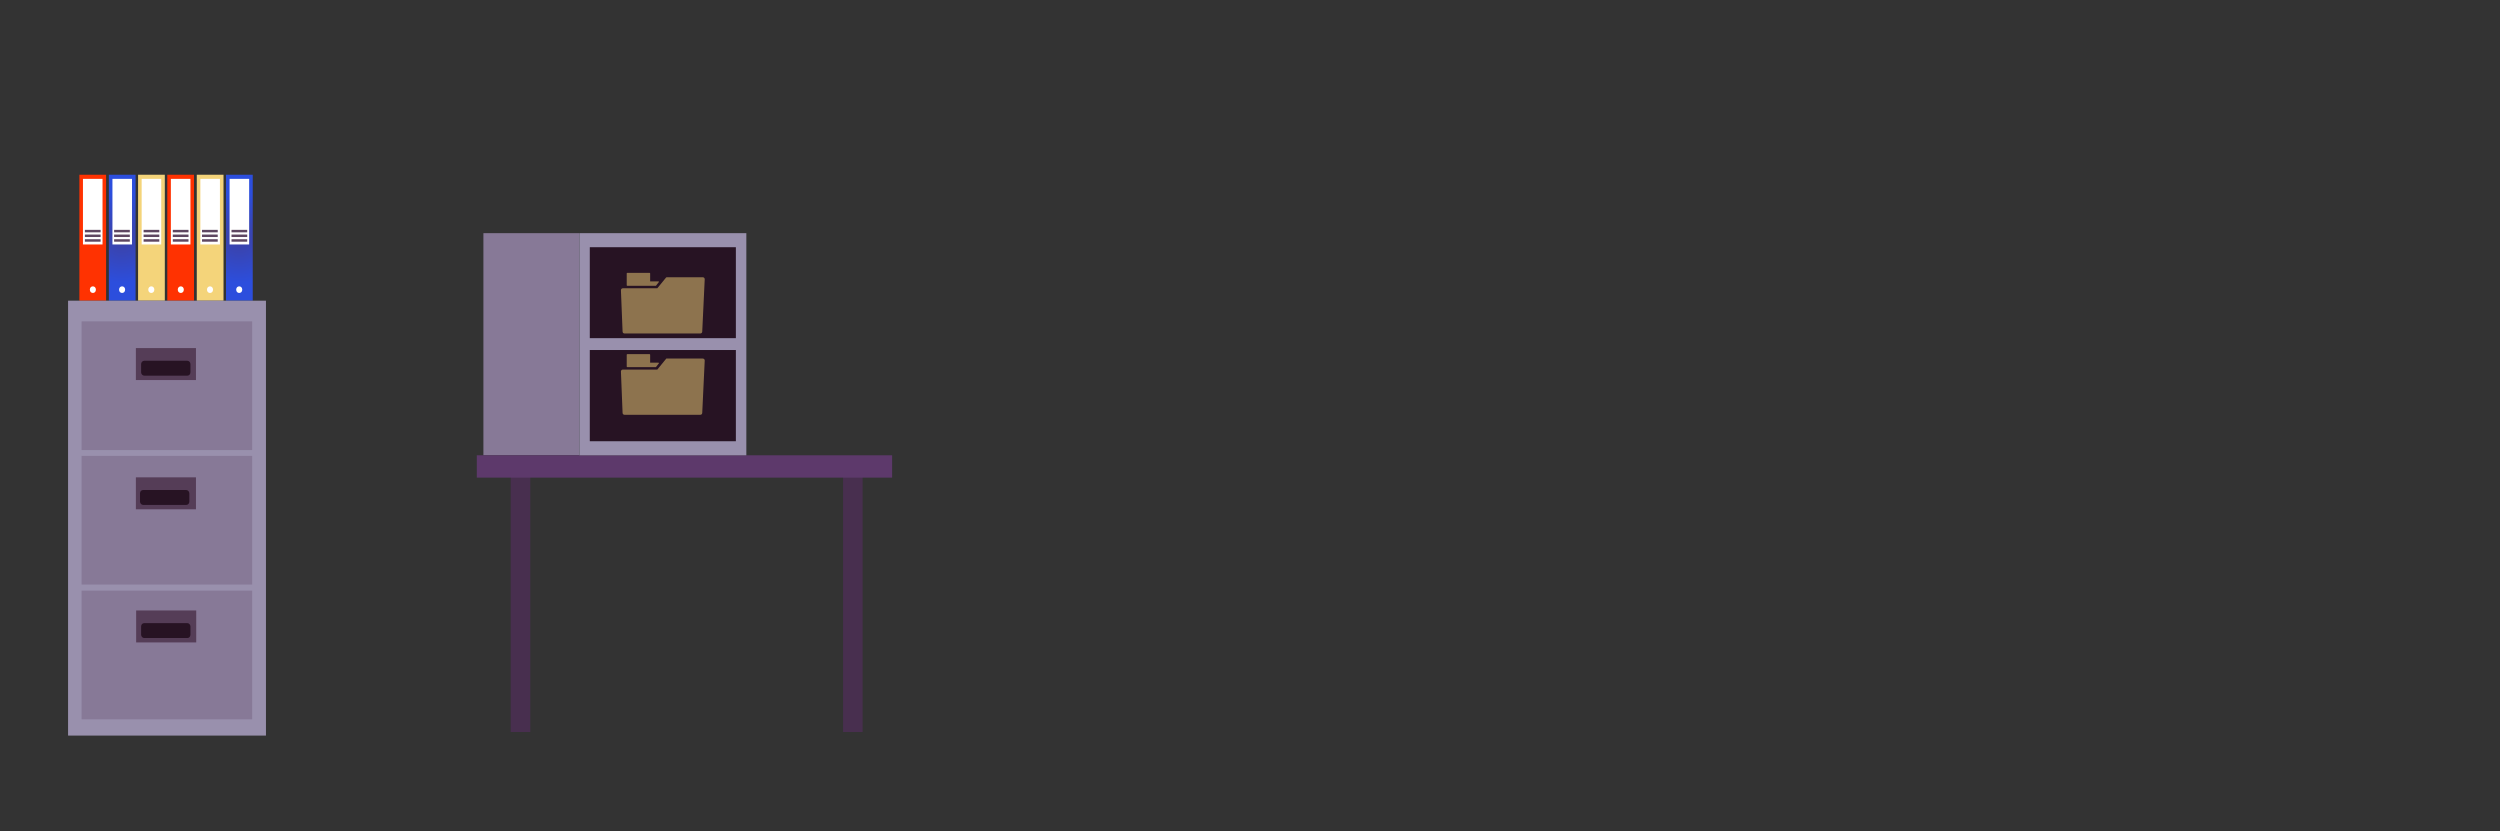 <?xml version="1.0" encoding="utf-8"?>
<!-- Generator: Adobe Illustrator 19.1.0, SVG Export Plug-In . SVG Version: 6.00 Build 0)  -->
<svg version="1.1" xmlns="http://www.w3.org/2000/svg" xmlns:xlink="http://www.w3.org/1999/xlink" x="0px" y="0px"
	 viewBox="0 0 907.1 301.7" style="enable-background:new 0 0 907.1 301.7;" xml:space="preserve">
<rect x="0" y="0" width="907.1" height="301.7" fill="#333333" stroke="none"/>
<style type="text/css">
	.st0{fill-rule:evenodd;clip-rule:evenodd;fill:url(#SVGID_1_);}
	.st1{fill-rule:evenodd;clip-rule:evenodd;fill:url(#SVGID_2_);}
	.st2{fill-rule:evenodd;clip-rule:evenodd;fill:url(#SVGID_3_);}
	.st3{fill:#12172F;}
	.st4{fill-rule:evenodd;clip-rule:evenodd;fill:#E9B579;}
	.st5{fill-rule:evenodd;clip-rule:evenodd;fill:#1D1D1B;}
	.st6{fill-rule:evenodd;clip-rule:evenodd;fill:#271323;}
	.st7{opacity:0.49;}
	.st8{fill:#F4D47A;}
	.st9{fill-rule:evenodd;clip-rule:evenodd;fill:url(#SVGID_4_);}
	.st10{fill-rule:evenodd;clip-rule:evenodd;fill:#482F4F;}
	.st11{fill:#1D1D1B;}
	.st12{fill:none;stroke:#1D1D1B;stroke-miterlimit:10;}
	.st13{fill-rule:evenodd;clip-rule:evenodd;fill:#877997;}
	.st14{fill-rule:evenodd;clip-rule:evenodd;fill:#5D396B;}
	.st15{fill-rule:evenodd;clip-rule:evenodd;fill:#9990AD;}
	.st16{fill-rule:evenodd;clip-rule:evenodd;fill:#FF3201;}
	.st17{fill-rule:evenodd;clip-rule:evenodd;fill:#FFFFFF;}
	.st18{fill-rule:evenodd;clip-rule:evenodd;fill:#5F4761;}
	.st19{fill-rule:evenodd;clip-rule:evenodd;fill:url(#SVGID_5_);}
	.st20{fill-rule:evenodd;clip-rule:evenodd;fill:#F4D47A;}
	.st21{fill-rule:evenodd;clip-rule:evenodd;fill:url(#SVGID_6_);}
	.st22{fill-rule:evenodd;clip-rule:evenodd;fill:#553D57;}
	.st23{opacity:0.53;fill-rule:evenodd;clip-rule:evenodd;fill:#E9B579;}
	.st24{fill:#E9B579;}
	.st25{opacity:0.62;fill-rule:evenodd;clip-rule:evenodd;fill:#E9B579;}
	.st26{fill-rule:evenodd;clip-rule:evenodd;fill:none;stroke:#1D1D1B;stroke-miterlimit:10;}
	.st27{fill-rule:evenodd;clip-rule:evenodd;fill:#291B32;}
	.st28{fill-rule:evenodd;clip-rule:evenodd;fill:#482F43;}
	.st29{fill-rule:evenodd;clip-rule:evenodd;fill:#7C637C;}
	.st30{fill:url(#SVGID_7_);}
	.st31{fill:#232E4F;}
	.st32{fill:#FFFFFF;}
	.st33{fill:#E2E3E4;}
	.st34{fill:#F5F6F6;}
	.st35{fill:#FF3200;}
	.st36{fill:#C22600;}
	.st37{fill:#E3C571;}
	.st38{fill:#E6E7E8;}
	.st39{opacity:0.3;fill:#1D1D1B;}
	.st40{fill:#F9F8F7;}
	.st41{fill:#3A4D57;}
	.st42{fill:none;}
	.st43{fill:none;stroke:url(#SVGID_8_);stroke-width:3.801;stroke-miterlimit:10;}
	.st44{fill-rule:evenodd;clip-rule:evenodd;fill:url(#SVGID_9_);}
	.st45{fill-rule:evenodd;clip-rule:evenodd;fill:url(#SVGID_10_);}
	.st46{fill-rule:evenodd;clip-rule:evenodd;fill:url(#SVGID_11_);}
	.st47{opacity:0.5;}
	.st48{font-family:'Ubuntu';}
	.st49{font-size:14.204px;}
	.st50{fill:none;stroke:url(#SVGID_12_);stroke-width:3.801;stroke-miterlimit:10;}
	.st51{fill-rule:evenodd;clip-rule:evenodd;fill:url(#SVGID_13_);}
	.st52{opacity:0.3;fill-rule:evenodd;clip-rule:evenodd;fill:#1D1D1B;}
</style>
<g id="Слой_2">
</g>
<g id="Слой_1">
	<rect x="175.4" y="84.6" class="st13" width="34.7" height="80.6"/>
	<g>
		<g>
			<rect x="185.3" y="169.8" class="st10" width="7.1" height="95.8"/>
			<rect x="305.9" y="169.8" class="st10" width="7.1" height="95.8"/>
		</g>
		<rect x="173" y="165.2" class="st14" width="150.7" height="8.1"/>
	</g>
	<rect x="210.2" y="84.6" class="st15" width="60.6" height="80.6"/>
	<g>
		<g>
			<g>
				<g>
					<rect x="28.8" y="63.4" class="st16" width="9.7" height="45.7"/>
					<rect x="30.1" y="64.9" class="st17" width="7.1" height="23.8"/>
					<rect x="30.8" y="83.4" class="st18" width="5.7" height="0.9"/>
					<rect x="30.8" y="85.1" class="st18" width="5.7" height="0.9"/>
					<rect x="30.8" y="86.8" class="st18" width="5.7" height="0.9"/>
					<ellipse class="st17" cx="33.7" cy="105.1" rx="1.1" ry="1.2"/>
				</g>
			</g>
			<g>
				<g>
					<radialGradient id="SVGID_1_" cx="44.304" cy="86.262" r="16.509" gradientUnits="userSpaceOnUse">
						<stop  offset="0" style="stop-color:#3D41A3"/>
						<stop  offset="1" style="stop-color:#2C4EDD"/>
					</radialGradient>
					<rect x="39.5" y="63.4" class="st0" width="9.7" height="45.7"/>
					<rect x="40.8" y="64.9" class="st17" width="7.1" height="23.8"/>
					<rect x="41.4" y="83.4" class="st18" width="5.7" height="0.9"/>
					<rect x="41.4" y="85.1" class="st18" width="5.7" height="0.9"/>
					<rect x="41.4" y="86.8" class="st18" width="5.7" height="0.9"/>
					<ellipse class="st17" cx="44.3" cy="105.1" rx="1.1" ry="1.2"/>
				</g>
			</g>
			<g>
				<g>
					<rect x="50.1" y="63.4" class="st20" width="9.7" height="45.7"/>
					<rect x="51.4" y="64.9" class="st17" width="7.1" height="23.8"/>
					<rect x="52.1" y="83.4" class="st18" width="5.7" height="0.9"/>
					<rect x="52.1" y="85.1" class="st18" width="5.7" height="0.9"/>
					<rect x="52.1" y="86.8" class="st18" width="5.7" height="0.9"/>
					<ellipse class="st17" cx="54.9" cy="105.1" rx="1.1" ry="1.2"/>
				</g>
			</g>
			<g>
				<g>
					<rect x="60.7" y="63.4" class="st16" width="9.7" height="45.7"/>
					<rect x="62" y="64.9" class="st17" width="7.1" height="23.8"/>
					<rect x="62.7" y="83.4" class="st18" width="5.7" height="0.9"/>
					<rect x="62.7" y="85.1" class="st18" width="5.7" height="0.9"/>
					<rect x="62.7" y="86.8" class="st18" width="5.7" height="0.9"/>
					<ellipse class="st17" cx="65.6" cy="105.1" rx="1.1" ry="1.2"/>
				</g>
			</g>
			<g>
				<g>
					<rect x="71.4" y="63.4" class="st20" width="9.7" height="45.7"/>
					<rect x="72.7" y="64.9" class="st17" width="7.1" height="23.8"/>
					<rect x="73.3" y="83.4" class="st18" width="5.7" height="0.9"/>
					<rect x="73.3" y="85.1" class="st18" width="5.7" height="0.9"/>
					<rect x="73.3" y="86.8" class="st18" width="5.7" height="0.9"/>
					<ellipse class="st17" cx="76.2" cy="105.1" rx="1.1" ry="1.2"/>
				</g>
			</g>
			<g>
				<g>
					<radialGradient id="SVGID_2_" cx="86.844" cy="86.262" r="16.509" gradientUnits="userSpaceOnUse">
						<stop  offset="0" style="stop-color:#3D41A3"/>
						<stop  offset="1" style="stop-color:#2C4EDD"/>
					</radialGradient>
					<rect x="82" y="63.4" class="st1" width="9.7" height="45.7"/>
					<rect x="83.3" y="64.9" class="st17" width="7.1" height="23.8"/>
					<rect x="84" y="83.4" class="st18" width="5.7" height="0.9"/>
					<rect x="84" y="85.1" class="st18" width="5.7" height="0.9"/>
					<rect x="84" y="86.8" class="st18" width="5.7" height="0.9"/>
					<ellipse class="st17" cx="86.8" cy="105.1" rx="1.1" ry="1.2"/>
				</g>
			</g>
		</g>
		<g>
			<rect x="24.7" y="109.1" class="st15" width="71.8" height="157.8"/>
			<rect x="29.6" y="116.6" class="st13" width="61.9" height="46.7"/>
			<rect x="29.6" y="165.4" class="st13" width="61.9" height="46.7"/>
			<rect x="29.6" y="214.3" class="st13" width="61.9" height="46.7"/>
			<rect x="49.3" y="126.3" class="st22" width="21.8" height="11.6"/>
			<path class="st6" d="M52.3,130.9H68c0.6,0,1.1,0.6,1.1,1.2v3c0,0.7-0.5,1.2-1.1,1.2H52.3c-0.6,0-1.1-0.6-1.1-1.2v-3
				C51.2,131.5,51.7,130.9,52.3,130.9z"/>
			<rect x="49.3" y="173.2" class="st22" width="21.8" height="11.6"/>
			<path class="st6" d="M51.9,177.8h15.7c0.6,0,1.1,0.6,1.1,1.2v3c0,0.7-0.5,1.2-1.1,1.2H51.9c-0.6,0-1.1-0.6-1.1-1.2v-3
				C50.8,178.3,51.3,177.8,51.9,177.8z"/>
			<rect x="49.4" y="221.5" class="st22" width="21.8" height="11.6"/>
			<path class="st6" d="M52.3,226.1H68c0.6,0,1.1,0.6,1.1,1.2v3c0,0.7-0.5,1.2-1.1,1.2H52.3c-0.6,0-1.1-0.6-1.1-1.2v-3
				C51.2,226.6,51.7,226.1,52.3,226.1z"/>
		</g>
	</g>
	<rect x="214" y="89.7" class="st6" width="53" height="70.4"/>
	<rect x="213.4" y="122.7" class="st15" width="54.3" height="4.3"/>
	<g class="st47">
		<path class="st8" d="M238.9,102.1h-3v-2.9c0-0.1-0.1-0.2-0.2-0.2h-8.1c-0.1,0-0.2,0.1-0.2,0.2v4.3c0,0.1,0.1,0.2,0.2,0.2h8.4h2
			l1-1.3C239.2,102.4,239.1,102.1,238.9,102.1z"/>
		<path class="st8" d="M241.6,100.8l-3.1,3.8H226c-0.4,0-0.7,0.3-0.7,0.7l0.6,15c0,0.4,0.3,0.7,0.7,0.7h27.5c0.4,0,0.7-0.3,0.7-0.7
			l0.9-19c0-0.4-0.3-0.7-0.7-0.7h-12.9C241.9,100.6,241.7,100.6,241.6,100.8z"/>
	</g>
	<g class="st47">
		<path class="st8" d="M238.9,131.6h-3v-2.9c0-0.1-0.1-0.2-0.2-0.2h-8.1c-0.1,0-0.2,0.1-0.2,0.2v4.3c0,0.1,0.1,0.2,0.2,0.2h8.4h2
			l1-1.3C239.2,131.9,239.1,131.6,238.9,131.6z"/>
		<path class="st8" d="M241.6,130.3l-3.1,3.8H226c-0.4,0-0.7,0.3-0.7,0.7l0.6,15c0,0.4,0.3,0.7,0.7,0.7h27.5c0.4,0,0.7-0.3,0.7-0.7
			l0.9-19c0-0.4-0.3-0.7-0.7-0.7h-12.9C241.9,130,241.7,130.1,241.6,130.3z"/>
	</g>
	<rect x="522.6" y="145.1" class="st42" width="324.1" height="53.6"/>
</g>
</svg>
